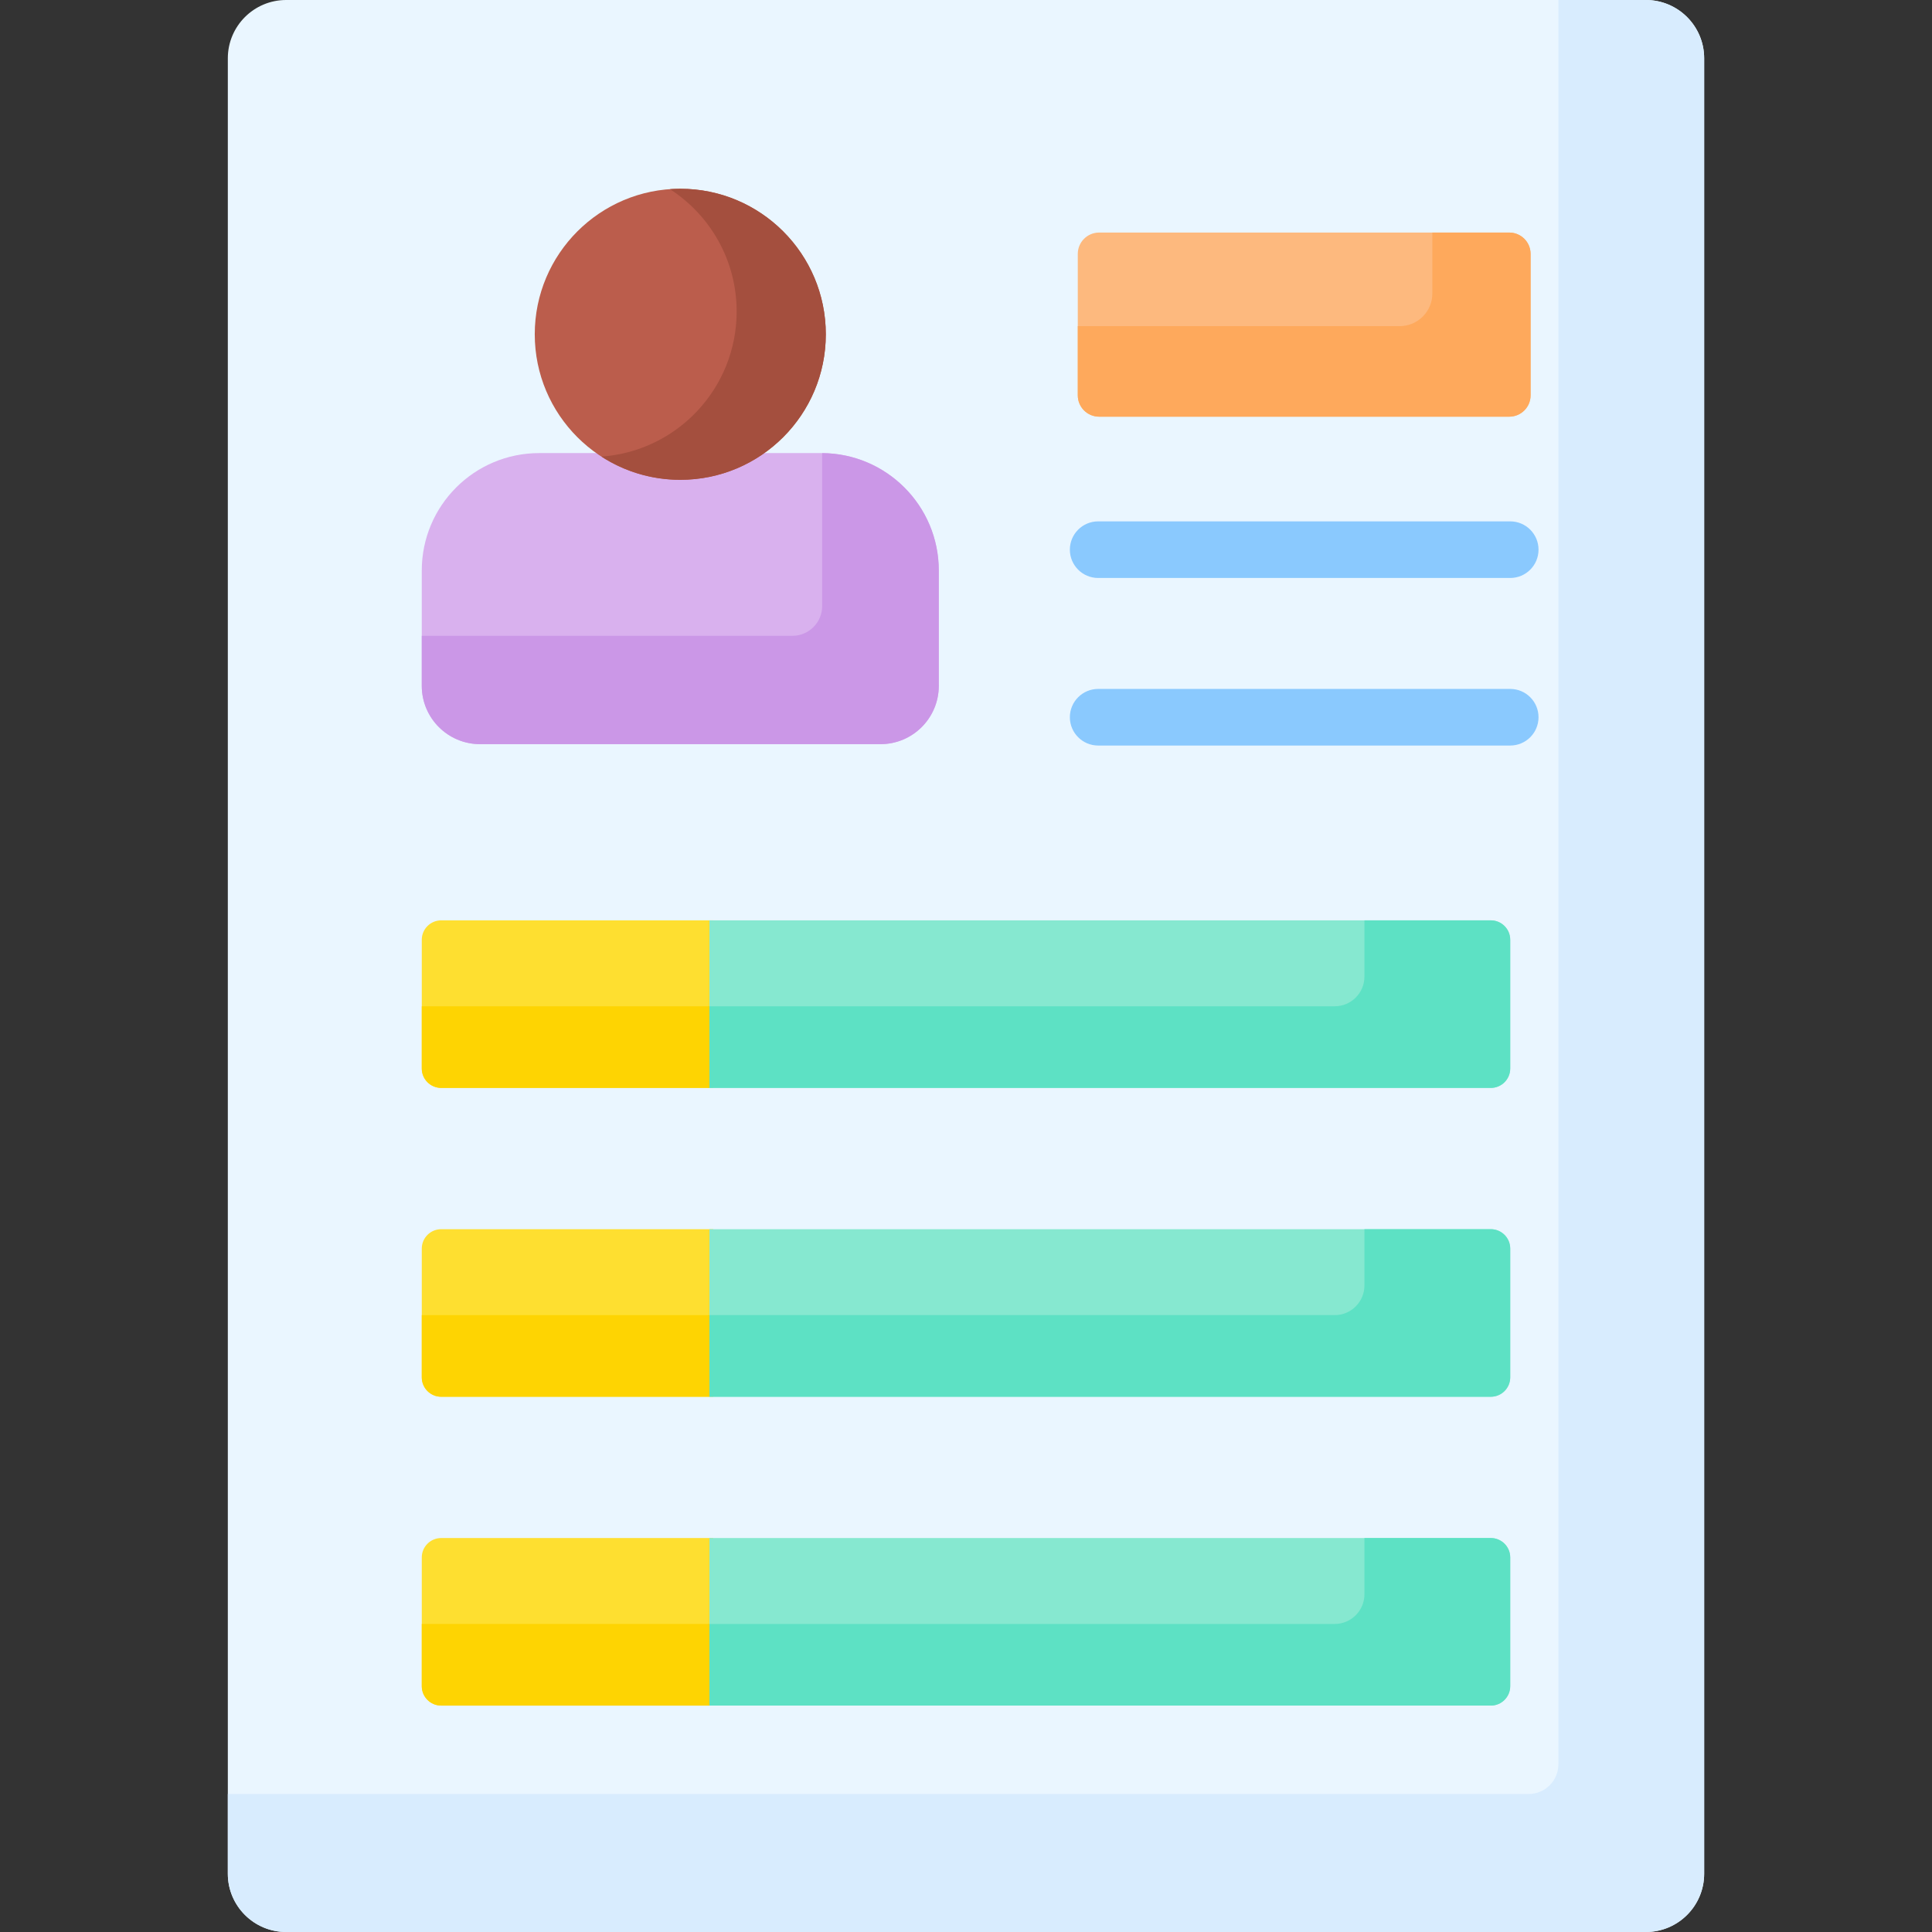 <svg id="Capa_1" enable-background="new 0 0 512 512" viewBox="0 0 512 512" xmlns="http://www.w3.org/2000/svg"><rect x="0" y="0" width="512" height="512" fill="#333333" stroke="none"/><g><g><path d="m60.377 15.453v481.095c0 8.534 6.918 15.453 15.453 15.453h360.34c8.534 0 15.453-6.918 15.453-15.453v-481.095c0-8.535-6.919-15.453-15.453-15.453h-360.34c-8.534 0-15.453 6.918-15.453 15.453z" fill="#eaf6ff"/></g><g><g><path d="m233.336 197.208h-106.109c-8.534 0-15.453-6.918-15.453-15.453v-30.563c0-17.186 13.932-31.118 31.118-31.118h74.777c17.186 0 31.118 13.932 31.118 31.118v30.563c.002 8.535-6.917 15.453-15.451 15.453z" fill="#d9b1ee"/></g><g><circle cx="180.282" cy="88.591" fill="#bb5d4c" r="38.567"/></g></g><g><path d="m116.926 243.903c-2.845 0-5.151 2.306-5.151 5.151v34.104c0 2.845 2.306 5.151 5.151 5.151h72.082v-44.406z" fill="#fedf30"/></g><path d="m188.008 266.675h-76.233v16.483c0 2.845 2.306 5.151 5.151 5.151h71.083v-21.634z" fill="#fed402"/><g><path d="m116.926 325.749c-2.845 0-5.151 2.306-5.151 5.151v34.104c0 2.845 2.306 5.151 5.151 5.151h72.082v-44.406z" fill="#fedf30"/></g><g><path d="m399.965 110.425h-108.679c-3.126 0-5.66-2.534-5.66-5.66v-37.477c0-3.126 2.534-5.66 5.66-5.66h108.679c3.126 0 5.66 2.534 5.66 5.66v37.477c.001 3.126-2.533 5.66-5.66 5.66z" fill="#fdb97e"/></g><g><path d="m400.226 197.574h-109.2c-4.142 0-7.5-3.358-7.5-7.5s3.358-7.5 7.5-7.5h109.199c4.142 0 7.5 3.358 7.5 7.5s-3.357 7.5-7.499 7.5z" fill="#8ac9fe"/></g><g><path d="m400.226 153.169h-109.2c-4.142 0-7.5-3.358-7.5-7.5s3.358-7.5 7.5-7.5h109.199c4.142 0 7.5 3.358 7.5 7.5s-3.357 7.5-7.499 7.5z" fill="#8ac9fe"/></g><g><path d="m116.926 407.594c-2.845 0-5.151 2.306-5.151 5.151v34.104c0 2.845 2.306 5.151 5.151 5.151h72.082v-44.406z" fill="#fedf30"/></g><g><path d="m395.074 243.903h-207.066v44.406h207.066c2.845 0 5.151-2.306 5.151-5.151v-34.104c0-2.844-2.306-5.151-5.151-5.151z" fill="#86e8d0"/></g><g><path d="m395.074 325.749h-207.066v44.406h207.066c2.845 0 5.151-2.306 5.151-5.151v-34.104c0-2.845-2.306-5.151-5.151-5.151z" fill="#86e8d0"/></g><g><path d="m395.074 407.594h-207.066v44.406h207.066c2.845 0 5.151-2.306 5.151-5.151v-34.104c0-2.844-2.306-5.151-5.151-5.151z" fill="#86e8d0"/></g><g><path d="m395.074 243.903h-33.481v14.892c0 4.352-3.528 7.88-7.88 7.88h-165.705v21.634h207.066c2.845 0 5.151-2.306 5.151-5.151v-34.104c0-2.844-2.306-5.151-5.151-5.151z" fill="#5de1c4"/></g><g><path d="m436.17 0h-23.179v467.548c0 4.352-3.528 7.88-7.88 7.88h-344.734v21.119c0 8.534 6.918 15.453 15.453 15.453h360.34c8.534 0 15.453-6.918 15.453-15.453v-481.094c0-8.535-6.919-15.453-15.453-15.453z" fill="#d8ecfe"/></g><g><g><g><path d="m217.883 120.08v40.533c0 4.352-3.528 7.88-7.88 7.88h-98.229v13.263c0 8.534 6.918 15.453 15.453 15.453h106.109c8.534 0 15.453-6.918 15.453-15.453v-30.563c0-17.115-13.818-30.998-30.906-31.113z" fill="#cb97e7"/></g><g><path d="m180.282 50.024c-.92 0-1.83.044-2.734.107 10.629 6.868 17.672 18.812 17.672 32.408 0 20.38-15.81 37.056-35.833 38.46 6.022 3.891 13.192 6.159 20.895 6.159 21.3 0 38.567-17.267 38.567-38.567s-17.267-38.567-38.567-38.567z" fill="#a44f3e"/></g></g></g><path d="m188.008 348.521h-76.233v16.483c0 2.845 2.306 5.151 5.151 5.151h71.083v-21.634z" fill="#fed402"/><g><path d="m399.965 61.627h-20.377v16.143c0 4.783-3.877 8.66-8.66 8.66h-85.303v18.335c0 3.126 2.534 5.66 5.66 5.66h108.679c3.126 0 5.66-2.534 5.66-5.66v-37.477c.002-3.126-2.533-5.661-5.659-5.661z" fill="#fea95c"/></g><path d="m111.775 430.366v16.483c0 2.845 2.306 5.151 5.151 5.151h71.083v-21.634z" fill="#fed402"/><g><path d="m395.074 325.749h-33.481v14.892c0 4.352-3.528 7.88-7.88 7.88h-165.705v21.634h207.066c2.845 0 5.151-2.306 5.151-5.151v-34.104c0-2.845-2.306-5.151-5.151-5.151z" fill="#5de1c4"/></g><g><path d="m395.074 407.594h-33.481v14.892c0 4.352-3.528 7.88-7.88 7.88h-165.705v21.634h207.066c2.845 0 5.151-2.306 5.151-5.151v-34.104c0-2.844-2.306-5.151-5.151-5.151z" fill="#5de1c4"/></g></g><g/><g/><g/><g/><g/><g/><g/><g/><g/><g/><g/><g/><g/><g/><g/></svg>